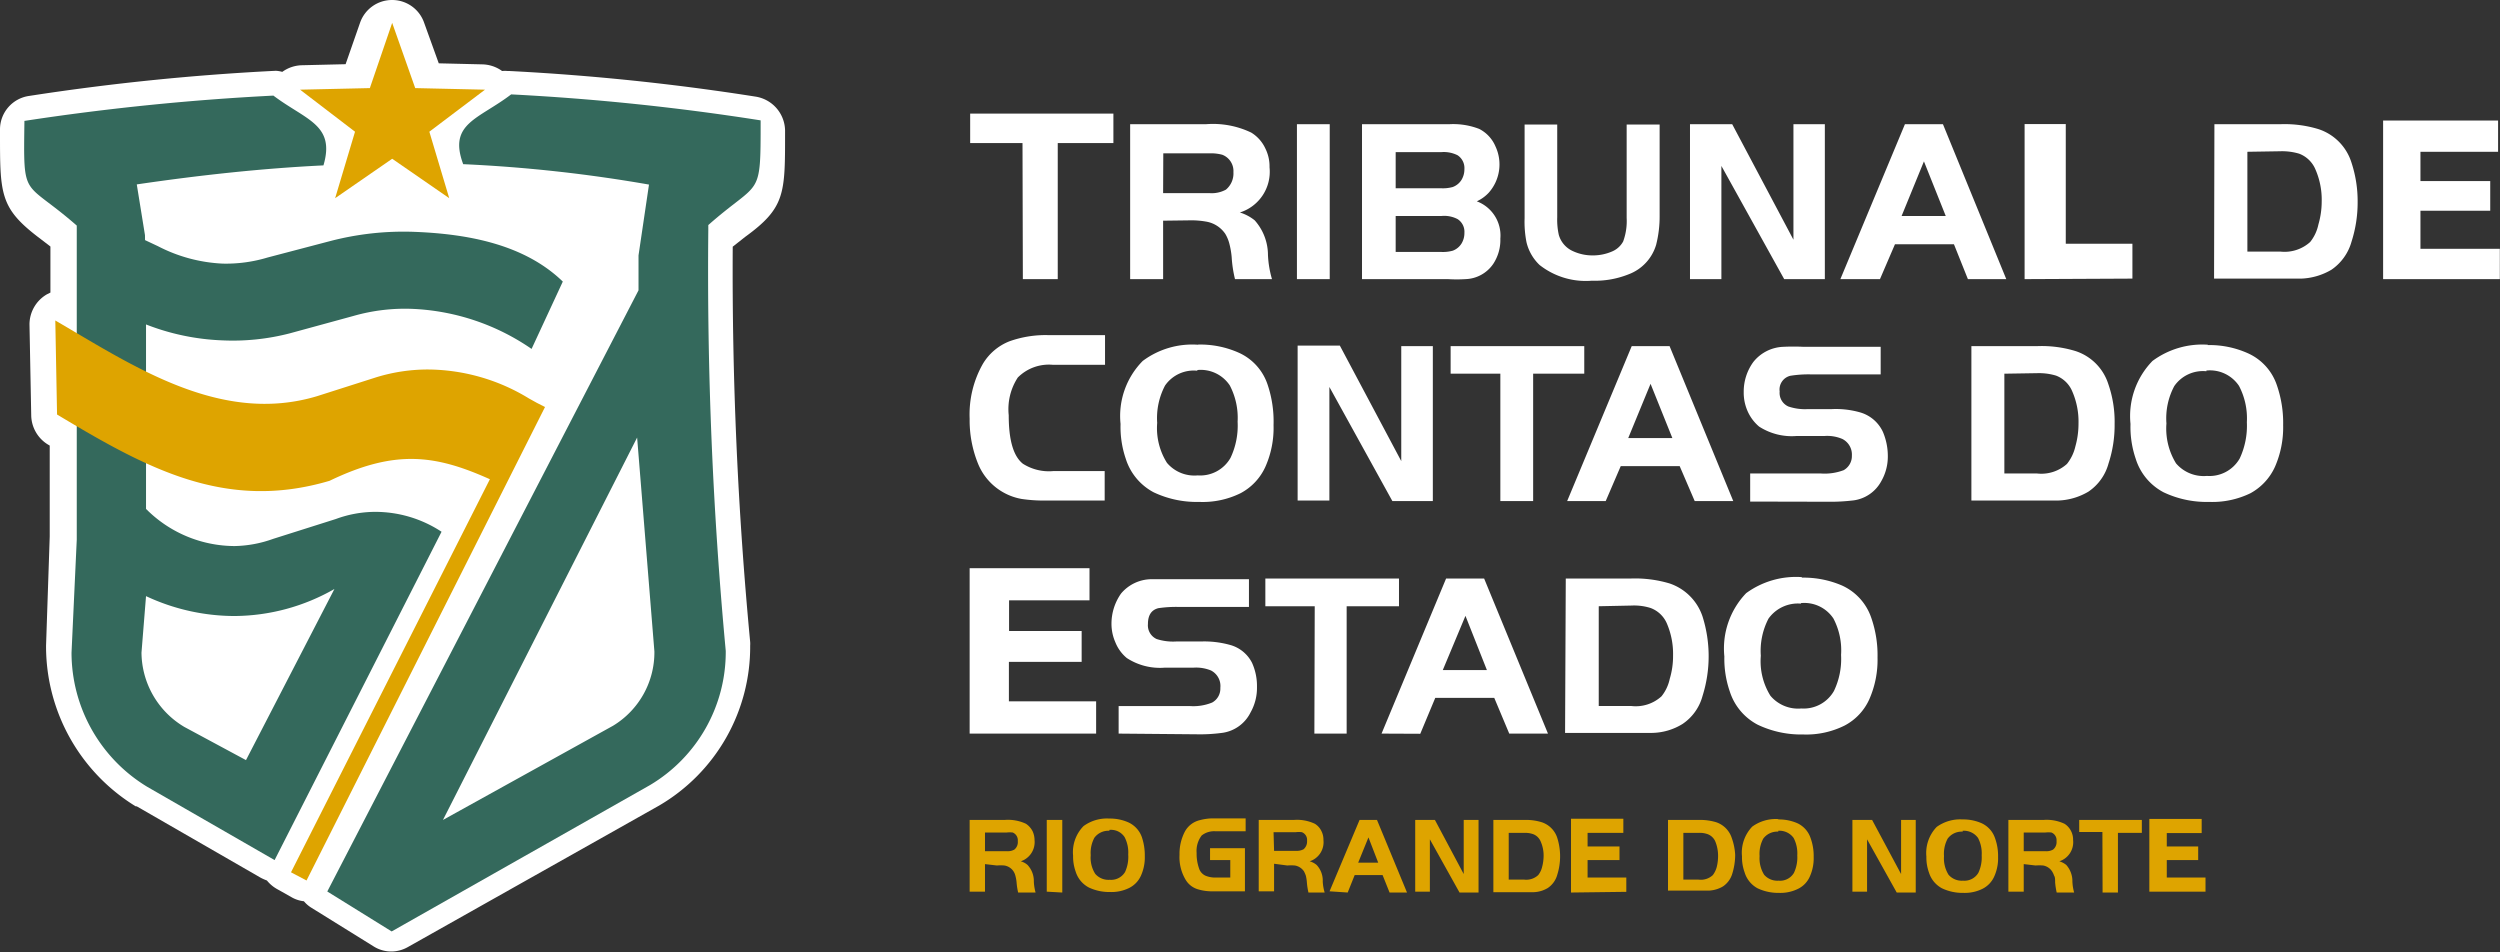 <svg xmlns="http://www.w3.org/2000/svg" viewBox="0 0 143.3 54.58"><rect x="0" y="0" width="143.3" height="54.58" fill="#333333" stroke="none"/><defs><style>.cls-1,.cls-4{fill:#fff;}.cls-2{fill:#34695c;}.cls-2,.cls-3,.cls-4{fill-rule:evenodd;}.cls-3{fill:#dea400;}</style></defs><title>logotipo_tce</title><g id="Camada_2" data-name="Camada 2"><g id="Camada_1-2" data-name="Camada 1"><path class="cls-1" d="M43.32,5.54A134.9,134.9,0,0,0,29.2,4.07h-.1a1.77,1.77,0,0,0-.32,0,2,2,0,0,0-1.11-.38l-2.52-.06L24.31,1.3A1.94,1.94,0,0,0,22.48,0h0a1.94,1.94,0,0,0-1.84,1.3l-.83,2.38-2.52.06a2,2,0,0,0-1.11.38,1.75,1.75,0,0,0-.33-.06h-.09A136.86,136.86,0,0,0,1.66,5.5,1.94,1.94,0,0,0,0,7.4v.24c0,3.44,0,4.26,2.12,5.9l.77.59v2.64l-.2.1a2,2,0,0,0-1,1.72l.1,5.24a2,2,0,0,0,.94,1.64l.12.07v5.21L2.64,37v.08a10.75,10.75,0,0,0,5.14,9.14l.06,0,7.1,4.09a2.83,2.83,0,0,0,.36.16,2,2,0,0,0,.58.49l.87.49a1.81,1.81,0,0,0,.67.21,1.77,1.77,0,0,0,.41.36l3.59,2.23a1.89,1.89,0,0,0,1,.29,1.93,1.93,0,0,0,.95-.25l14.42-8.12A10.54,10.54,0,0,0,43,37a1.34,1.34,0,0,0,0-.2,225.78,225.78,0,0,1-1-22.66l.71-.56C45,11.92,45,11.11,45,7.7V7.46A2,2,0,0,0,43.32,5.54Z"/><path class="cls-2" d="M37.26,45a8.88,8.88,0,0,0,4.34-7.69,233.89,233.89,0,0,1-1-24.13c0-.09,0-.19,0-.28,3-2.65,3-1.43,3-6a137.22,137.22,0,0,0-14.3-1.49c-1.87,1.43-3.62,1.66-2.75,4a83.71,83.71,0,0,1,10.65,1.17l-.6,4.06v2L18.76,51.1l3.69,2.29ZM15.67,5.48A142.24,142.24,0,0,0,1.4,6.93c-.06,4.61-.1,3.29,3,6v18L4.1,37.41A9,9,0,0,0,8.44,45.1l7.3,4.2,9.57-18.82a6.92,6.92,0,0,0-3.85-1.14,6.56,6.56,0,0,0-2.21.41l-3.6,1.14a6.84,6.84,0,0,1-2.2.41,7.19,7.19,0,0,1-5.08-2.13V18.68l-.06-5.2-.47-2.91c3.68-.54,7.21-.92,10.7-1.09.69-2.34-1-2.59-2.87-4Zm20.85,19.6L25.39,47l9.75-5.4a4.92,4.92,0,0,0,2.37-4.26ZM14.1,43.57l-3.53-1.9a5,5,0,0,1-2.46-4.26l.26-3.24a12,12,0,0,0,5.08,1.14,11.64,11.64,0,0,0,5.72-1.55Z"/><path class="cls-2" d="M6.12,17.52v-.06a13.36,13.36,0,0,0,6.63,2.05,13,13,0,0,0,3.85-.4l3.66-1a10.72,10.72,0,0,1,3.5-.4A13,13,0,0,1,30.47,20l1.79-3.86c-2.2-2.13-5.42-2.73-8.5-2.85a16.65,16.65,0,0,0-4.84.53l-3.58.94a8.23,8.23,0,0,1-2.59.35,8.94,8.94,0,0,1-3.7-1l-3-1.41Z"/><path class="cls-3" d="M22.48,1.31,23.8,5.05l4,.09L24.61,7.55l1.14,3.81L22.48,9.1l-3.27,2.26,1.14-3.81L17.2,5.14l4-.09Z"/><path class="cls-3" d="M28.08,27.47c-3.16-1.42-5.45-1.71-9.19.09-6,1.78-10.53-.75-15.62-3.8l-.1-5.39c4.46,2.6,9.47,6,15,4.34l3.29-1.05a10,10,0,0,1,3.14-.48,11.21,11.21,0,0,1,5.72,1.66l.45.25v0l.47.24L17.57,50.47,16.68,50Z"/><path class="cls-4" d="M58.61,8.2h-3V6.51h8.21V8.2H60.63V16h-2Zm8.06,4.45V16H64.78l0-8.88h4.34a5.07,5.07,0,0,1,2.6.48,2.1,2.1,0,0,1,.81.91,2.31,2.31,0,0,1,.24,1.08,2.45,2.45,0,0,1-1.7,2.59,2.53,2.53,0,0,1,.85.45,3,3,0,0,1,.76,2A5.89,5.89,0,0,0,72.91,16H70.79a7,7,0,0,1-.19-1.26,4.75,4.75,0,0,0-.14-.8,2.14,2.14,0,0,0-.23-.54,1.66,1.66,0,0,0-1.11-.7,4.78,4.78,0,0,0-.92-.07Zm0-1.58h2.66a1.7,1.7,0,0,0,.94-.2,1.21,1.21,0,0,0,.43-1,1,1,0,0,0-.64-1,2.48,2.48,0,0,0-.73-.08H66.68ZM74.34,16l0-8.88h1.88V16Zm3.73,0,0-8.88h5a4.12,4.12,0,0,1,1.72.27,2,2,0,0,1,.93,1,2.44,2.44,0,0,1-.38,2.65,2.17,2.17,0,0,1-.69.5A2.09,2.09,0,0,1,86,13.68a2.48,2.48,0,0,1-.41,1.45A2,2,0,0,1,84,16,8.09,8.09,0,0,1,83,16ZM80,10.79h2.58a2.12,2.12,0,0,0,.69-.07,1,1,0,0,0,.51-.42,1.18,1.18,0,0,0,.16-.61.88.88,0,0,0-.39-.79,1.76,1.76,0,0,0-.93-.18H80Zm0,3.65h2.58a2.12,2.12,0,0,0,.69-.07,1,1,0,0,0,.51-.42,1.16,1.16,0,0,0,.16-.61.86.86,0,0,0-.39-.78,1.65,1.65,0,0,0-.92-.18H80Zm9.26-7.3v5.32a4,4,0,0,0,.09,1,1.45,1.45,0,0,0,.8.93,2.64,2.64,0,0,0,1.13.25,2.75,2.75,0,0,0,1.11-.22,1.29,1.29,0,0,0,.65-.58,3.39,3.39,0,0,0,.2-1.35V7.14h1.89l0,5.23a6.57,6.57,0,0,1-.2,1.66,2.59,2.59,0,0,1-1.57,1.69,5.18,5.18,0,0,1-2.11.37,4.28,4.28,0,0,1-3-.9,2.64,2.64,0,0,1-.75-1.3,6,6,0,0,1-.11-1.38V7.14Zm9.41,2.37V16h-1.8l0-8.88h2.42l3.51,6.62,0-6.62h1.8l0,8.88h-2.33ZM105.49,16l3.7-8.88h2.18L115,16H112.8L112,14h-3.38l-.86,2Zm4.79-6.75L109,12.38h2.53ZM116.05,16l0-8.89h2.36l0,6.86h3.82v2Zm10.88-8.88h3.77a6.65,6.65,0,0,1,2.19.28,2.94,2.94,0,0,1,1.89,1.9,7.07,7.07,0,0,1,.36,2.28,7.34,7.34,0,0,1-.35,2.27,2.89,2.89,0,0,1-1.15,1.61,3.66,3.66,0,0,1-1.73.51q-.53,0-1.23,0h-3.77Zm1.89,1.58,0,5.72h1.88a2.19,2.19,0,0,0,1.72-.55,2.38,2.38,0,0,0,.47-1,4.75,4.75,0,0,0,.19-1.33,4.33,4.33,0,0,0-.36-1.83,1.64,1.64,0,0,0-.93-.9,3.4,3.4,0,0,0-1.08-.14ZM136.6,16l0-9.09h6.59V8.7h-4.45v1.68h4v1.7h-4v2.18h4.55V16Z"/><path class="cls-4" d="M63.32,27v1.69H60a8.64,8.64,0,0,1-1.44-.09,3.32,3.32,0,0,1-2.49-2A6.62,6.62,0,0,1,55.58,24a5.87,5.87,0,0,1,.75-3.13,3.09,3.09,0,0,1,1.54-1.31,6.16,6.16,0,0,1,2.24-.35h3.23v1.7h-3a2.51,2.51,0,0,0-2,.73,3.32,3.32,0,0,0-.52,2.16c0,1.41.26,2.34.81,2.78A2.78,2.78,0,0,0,60.4,27Zm5.37-7.25a5.43,5.43,0,0,1,2.3.46,3.06,3.06,0,0,1,1.66,1.81A6.61,6.61,0,0,1,73,24.37a5.48,5.48,0,0,1-.47,2.39,3.21,3.21,0,0,1-1.42,1.51,4.9,4.9,0,0,1-2.37.5,5.77,5.77,0,0,1-2.61-.55,3.29,3.29,0,0,1-1.6-1.92,5.65,5.65,0,0,1-.3-2,4.49,4.49,0,0,1,1.27-3.61,4.74,4.74,0,0,1,3.17-.93Zm-.06,1.5a2,2,0,0,0-1.85.85,4,4,0,0,0-.45,2.14,3.73,3.73,0,0,0,.56,2.29,2.06,2.06,0,0,0,1.76.72,2,2,0,0,0,1.88-1,4.3,4.3,0,0,0,.41-2.08,4,4,0,0,0-.45-2.08,2,2,0,0,0-1.86-.88Zm7.57.93v6.51H74.38l0-8.88h2.42l3.52,6.62V19.84h1.81l0,8.88H79.81ZM86,21.42H83.15V19.84h7.66v1.58H87.88l0,7.3H86Zm3.83,7.3,3.7-8.88H95.7l3.65,8.88H97.14l-.86-2H92.9l-.86,2ZM94.61,22l-1.28,3.11h2.53Zm5.71,6.75V27.14h4.05a3.07,3.07,0,0,0,1.31-.19.93.93,0,0,0,.47-.84,1,1,0,0,0-.55-.95,2.2,2.2,0,0,0-1-.17H103a3.45,3.45,0,0,1-2.17-.54,2.45,2.45,0,0,1-.67-.91,2.63,2.63,0,0,1-.21-1.08,2.88,2.88,0,0,1,.55-1.71,2.3,2.3,0,0,1,1.71-.87,11.79,11.79,0,0,1,1.18,0h4.41v1.58h-4a6.54,6.54,0,0,0-1.18.08.81.81,0,0,0-.61.9.85.85,0,0,0,.5.86,3,3,0,0,0,1.13.15H105a5.08,5.08,0,0,1,1.63.19,2.07,2.07,0,0,1,1.3,1.12,3.54,3.54,0,0,1,.28,1.38,2.83,2.83,0,0,1-.38,1.45,2.12,2.12,0,0,1-1.57,1.09,11.09,11.09,0,0,1-1.52.08ZM113,19.84h3.77a6.65,6.65,0,0,1,2.19.28,2.92,2.92,0,0,1,1.89,1.9,6.57,6.57,0,0,1,.36,2.28,7.05,7.05,0,0,1-.35,2.27,2.84,2.84,0,0,1-1.15,1.61,3.63,3.63,0,0,1-1.73.51q-.52,0-1.23,0H113Zm1.89,1.58v5.72h1.87a2.19,2.19,0,0,0,1.72-.55,2.51,2.51,0,0,0,.48-1,4.8,4.8,0,0,0,.18-1.33,4.33,4.33,0,0,0-.36-1.83,1.64,1.64,0,0,0-.93-.9,3.38,3.38,0,0,0-1.07-.14Zm11.65-1.64a5.38,5.38,0,0,1,2.29.46,3.08,3.08,0,0,1,1.67,1.81,6.61,6.61,0,0,1,.37,2.32,5.63,5.63,0,0,1-.47,2.39A3.26,3.26,0,0,1,129,28.27a5,5,0,0,1-2.37.5,5.77,5.77,0,0,1-2.61-.55,3.26,3.26,0,0,1-1.6-1.92,5.65,5.65,0,0,1-.3-2,4.53,4.53,0,0,1,1.26-3.61,4.79,4.79,0,0,1,3.18-.93Zm-.07,1.5a2,2,0,0,0-1.84.85,3.92,3.92,0,0,0-.45,2.14,3.81,3.81,0,0,0,.55,2.29,2.09,2.09,0,0,0,1.77.72,2,2,0,0,0,1.88-1,4.42,4.42,0,0,0,.41-2.08,4,4,0,0,0-.45-2.08,2,2,0,0,0-1.87-.88Z"/><path class="cls-4" d="M55.58,42.05l0-9.48h6.87v1.84H57.84v1.76H62v1.77H57.83V40.2h5v1.85Zm8.54,0V40.47h4.06a2.86,2.86,0,0,0,1.3-.2.91.91,0,0,0,.47-.84,1,1,0,0,0-.54-1,2.27,2.27,0,0,0-1-.16H66.77a3.48,3.48,0,0,1-2.18-.55,2.26,2.26,0,0,1-.66-.91,2.63,2.63,0,0,1-.22-1.07,3,3,0,0,1,.55-1.72A2.3,2.3,0,0,1,66,33.2c.26,0,.66,0,1.18,0h4.41v1.59h-4a7,7,0,0,0-1.19.07c-.4.1-.6.4-.6.91a.86.86,0,0,0,.5.86,3.06,3.06,0,0,0,1.12.14h1.42a5.5,5.5,0,0,1,1.64.19A2,2,0,0,1,71.77,38a3.22,3.22,0,0,1,.28,1.38,2.86,2.86,0,0,1-.37,1.46A2.13,2.13,0,0,1,70.11,42a9.5,9.5,0,0,1-1.52.09Zm11.24-7.3H72.53V33.16h7.66v1.59h-3v7.3H75.34Zm3.83,7.3,3.7-8.89h2.18l3.66,8.89H86.51L85.65,40H82.27l-.86,2.06ZM84,35.3,82.7,38.41h2.53Zm5.75-2.14H93.5a6.93,6.93,0,0,1,2.19.28,3,3,0,0,1,1.9,1.9,7.57,7.57,0,0,1,0,4.55,2.81,2.81,0,0,1-1.15,1.61,3.42,3.42,0,0,1-1.73.51c-.35,0-.75,0-1.23,0H89.71Zm1.89,1.59,0,5.72h1.88a2.19,2.19,0,0,0,1.72-.56,2.39,2.39,0,0,0,.47-1,4.52,4.52,0,0,0,.19-1.34,4.41,4.41,0,0,0-.35-1.82,1.63,1.63,0,0,0-.94-.9,3.11,3.11,0,0,0-1.07-.14Zm11.65-1.64a5.57,5.57,0,0,1,2.29.45,3.13,3.13,0,0,1,1.67,1.82,6.51,6.51,0,0,1,.37,2.31,5.6,5.6,0,0,1-.47,2.39,3.16,3.16,0,0,1-1.42,1.51,4.92,4.92,0,0,1-2.37.51,5.77,5.77,0,0,1-2.61-.56,3.27,3.27,0,0,1-1.6-1.91,5.74,5.74,0,0,1-.31-2A4.58,4.58,0,0,1,100.09,34a4.84,4.84,0,0,1,3.18-.92Zm-.06,1.49a2.07,2.07,0,0,0-1.86.86,4,4,0,0,0-.44,2.13,3.74,3.74,0,0,0,.55,2.29,2.07,2.07,0,0,0,1.77.73,2,2,0,0,0,1.87-1,4.25,4.25,0,0,0,.41-2.07,3.92,3.92,0,0,0-.44-2.09,2,2,0,0,0-1.86-.88Z"/><path class="cls-3" d="M56.46,49.53v1.58h-.88V47h2a2.41,2.41,0,0,1,1.23.22,1.13,1.13,0,0,1,.38.43,1.22,1.22,0,0,1,.11.5,1.16,1.16,0,0,1-.79,1.22,1,1,0,0,1,.39.21,1.35,1.35,0,0,1,.36.95,2.72,2.72,0,0,0,.1.63h-1a3.92,3.92,0,0,1-.09-.59,2.18,2.18,0,0,0-.07-.38.8.8,0,0,0-.11-.25.77.77,0,0,0-.52-.33,2.46,2.46,0,0,0-.43,0Zm0-.74H57.7a.78.78,0,0,0,.44-.09.55.55,0,0,0,.2-.49.48.48,0,0,0-.29-.49,1.44,1.44,0,0,0-.35,0H56.46ZM60,51.11V47h.89v4.16Zm3.59-4.19a2.59,2.59,0,0,1,1.07.21,1.47,1.47,0,0,1,.79.85,3.28,3.28,0,0,1,.17,1.09,2.54,2.54,0,0,1-.22,1.12,1.45,1.45,0,0,1-.66.7,2.28,2.28,0,0,1-1.11.24,2.74,2.74,0,0,1-1.22-.26,1.54,1.54,0,0,1-.75-.9,2.57,2.57,0,0,1-.15-.92,2.13,2.13,0,0,1,.6-1.7,2.27,2.27,0,0,1,1.48-.43Zm0,.7a1,1,0,0,0-.86.4,1.84,1.84,0,0,0-.21,1,1.72,1.72,0,0,0,.26,1.07,1,1,0,0,0,.83.34.93.93,0,0,0,.88-.45,2.09,2.09,0,0,0,.18-1,1.9,1.9,0,0,0-.21-1,.93.93,0,0,0-.87-.41Zm5.77,1h2v2.47H69.55a2.8,2.8,0,0,1-.9-.12,1.22,1.22,0,0,1-.67-.51A2.52,2.52,0,0,1,67.61,49a2.74,2.74,0,0,1,.31-1.34,1.32,1.32,0,0,1,.86-.65,2.9,2.9,0,0,1,.81-.1H71.4v.74H69.69a1.15,1.15,0,0,0-.81.24,1.46,1.46,0,0,0-.29,1,2.56,2.56,0,0,0,.14.89.69.69,0,0,0,.38.42,1.46,1.46,0,0,0,.61.1h.8v-1H69.36Zm3.67.89v1.58h-.88V47h2a2.39,2.39,0,0,1,1.22.22,1,1,0,0,1,.38.43,1.08,1.08,0,0,1,.11.5,1.15,1.15,0,0,1-.79,1.22,1.05,1.05,0,0,1,.4.21,1.31,1.31,0,0,1,.35.95,2.59,2.59,0,0,0,.11.63H75a3.92,3.92,0,0,1-.09-.59,2.34,2.34,0,0,0-.06-.38,1.89,1.89,0,0,0-.11-.25.79.79,0,0,0-.52-.33,2.54,2.54,0,0,0-.43,0Zm0-.74h1.25a.83.83,0,0,0,.44-.09.58.58,0,0,0,.2-.49.47.47,0,0,0-.3-.49,1.35,1.35,0,0,0-.34,0H73Zm3.18,2.32L77.93,47h1l1.72,4.16h-1l-.4-1H77.65l-.4,1ZM78.44,48l-.59,1.45H79Zm3.52.11v3h-.84V47h1.13l1.65,3.1V47h.85v4.16H83.66ZM85.6,47h1.77a3,3,0,0,1,1,.13,1.39,1.39,0,0,1,.89.89,3.52,3.52,0,0,1,0,2.13,1.34,1.34,0,0,1-.54.75,1.68,1.68,0,0,1-.81.24l-.57,0H85.6Zm.88.74v2.68h.89a1,1,0,0,0,.8-.26,1.18,1.18,0,0,0,.22-.45,2.59,2.59,0,0,0,.09-.63,2,2,0,0,0-.17-.85.76.76,0,0,0-.44-.42,1.4,1.4,0,0,0-.5-.07Zm3.57,3.42V46.93h3v.81H91v.78h1.83v.78H91v1h2.22v.82ZM95.61,47h1.76a3.11,3.11,0,0,1,1,.13,1.41,1.41,0,0,1,.89.89A3.38,3.38,0,0,1,99.46,49a3.67,3.67,0,0,1-.16,1.06,1.34,1.34,0,0,1-.54.75,1.75,1.75,0,0,1-.81.24l-.58,0H95.61Zm.88.74v2.68h.88a1,1,0,0,0,.81-.26,1.35,1.35,0,0,0,.22-.45,2.59,2.59,0,0,0,.08-.63,2.18,2.18,0,0,0-.16-.85.77.77,0,0,0-.45-.42,1.33,1.33,0,0,0-.5-.07Zm5.44-.77a2.67,2.67,0,0,1,1.08.21,1.44,1.44,0,0,1,.77.85,3,3,0,0,1,.18,1.09,2.54,2.54,0,0,1-.22,1.12,1.41,1.41,0,0,1-.66.7,2.28,2.28,0,0,1-1.11.24,2.77,2.77,0,0,1-1.22-.26A1.54,1.54,0,0,1,100,50a2.57,2.57,0,0,1-.15-.92,2.16,2.16,0,0,1,.59-1.7,2.3,2.3,0,0,1,1.49-.43Zm0,.7a1,1,0,0,0-.86.4,1.84,1.84,0,0,0-.21,1,1.79,1.79,0,0,0,.26,1.07,1,1,0,0,0,.83.34.92.92,0,0,0,.88-.45,2.08,2.08,0,0,0,.19-1,1.9,1.9,0,0,0-.21-1,1,1,0,0,0-.88-.41Zm5.09.44v3h-.84V47h1.13l1.66,3.1V47h.84v4.16h-1.09Zm5.48-1.14a2.59,2.59,0,0,1,1.07.21,1.45,1.45,0,0,1,.78.85,3,3,0,0,1,.18,1.09,2.54,2.54,0,0,1-.22,1.12,1.45,1.45,0,0,1-.66.7,2.28,2.28,0,0,1-1.11.24,2.74,2.74,0,0,1-1.22-.26,1.54,1.54,0,0,1-.75-.9,2.57,2.57,0,0,1-.15-.92,2.16,2.16,0,0,1,.59-1.7,2.3,2.3,0,0,1,1.49-.43Zm0,.7a1,1,0,0,0-.86.4,1.84,1.84,0,0,0-.21,1,1.79,1.79,0,0,0,.26,1.07,1,1,0,0,0,.83.34.93.93,0,0,0,.88-.45,2.08,2.08,0,0,0,.19-1,1.9,1.9,0,0,0-.21-1,1,1,0,0,0-.88-.41ZM116,49.53v1.58h-.88V47h2a2.39,2.39,0,0,1,1.22.22,1.05,1.05,0,0,1,.38.43,1.08,1.08,0,0,1,.11.5,1.15,1.15,0,0,1-.79,1.22,1.14,1.14,0,0,1,.4.21,1.4,1.4,0,0,1,.35.95,2.72,2.72,0,0,0,.1.63h-1a3.92,3.92,0,0,1-.09-.59c0-.16,0-.29-.06-.38a1.15,1.15,0,0,0-.12-.25.77.77,0,0,0-.51-.33,2.63,2.63,0,0,0-.43,0Zm0-.74h1.24a.78.78,0,0,0,.44-.09.55.55,0,0,0,.2-.49.47.47,0,0,0-.29-.49,1.44,1.44,0,0,0-.35,0H116Zm4.51-1.1h-1.33V47h3.59v.74H121.4v3.42h-.88Zm2.69,3.42V46.94h3v.81h-2v.77H126v.78H124.2v1h2.22v.81Z"/></g></g></svg>